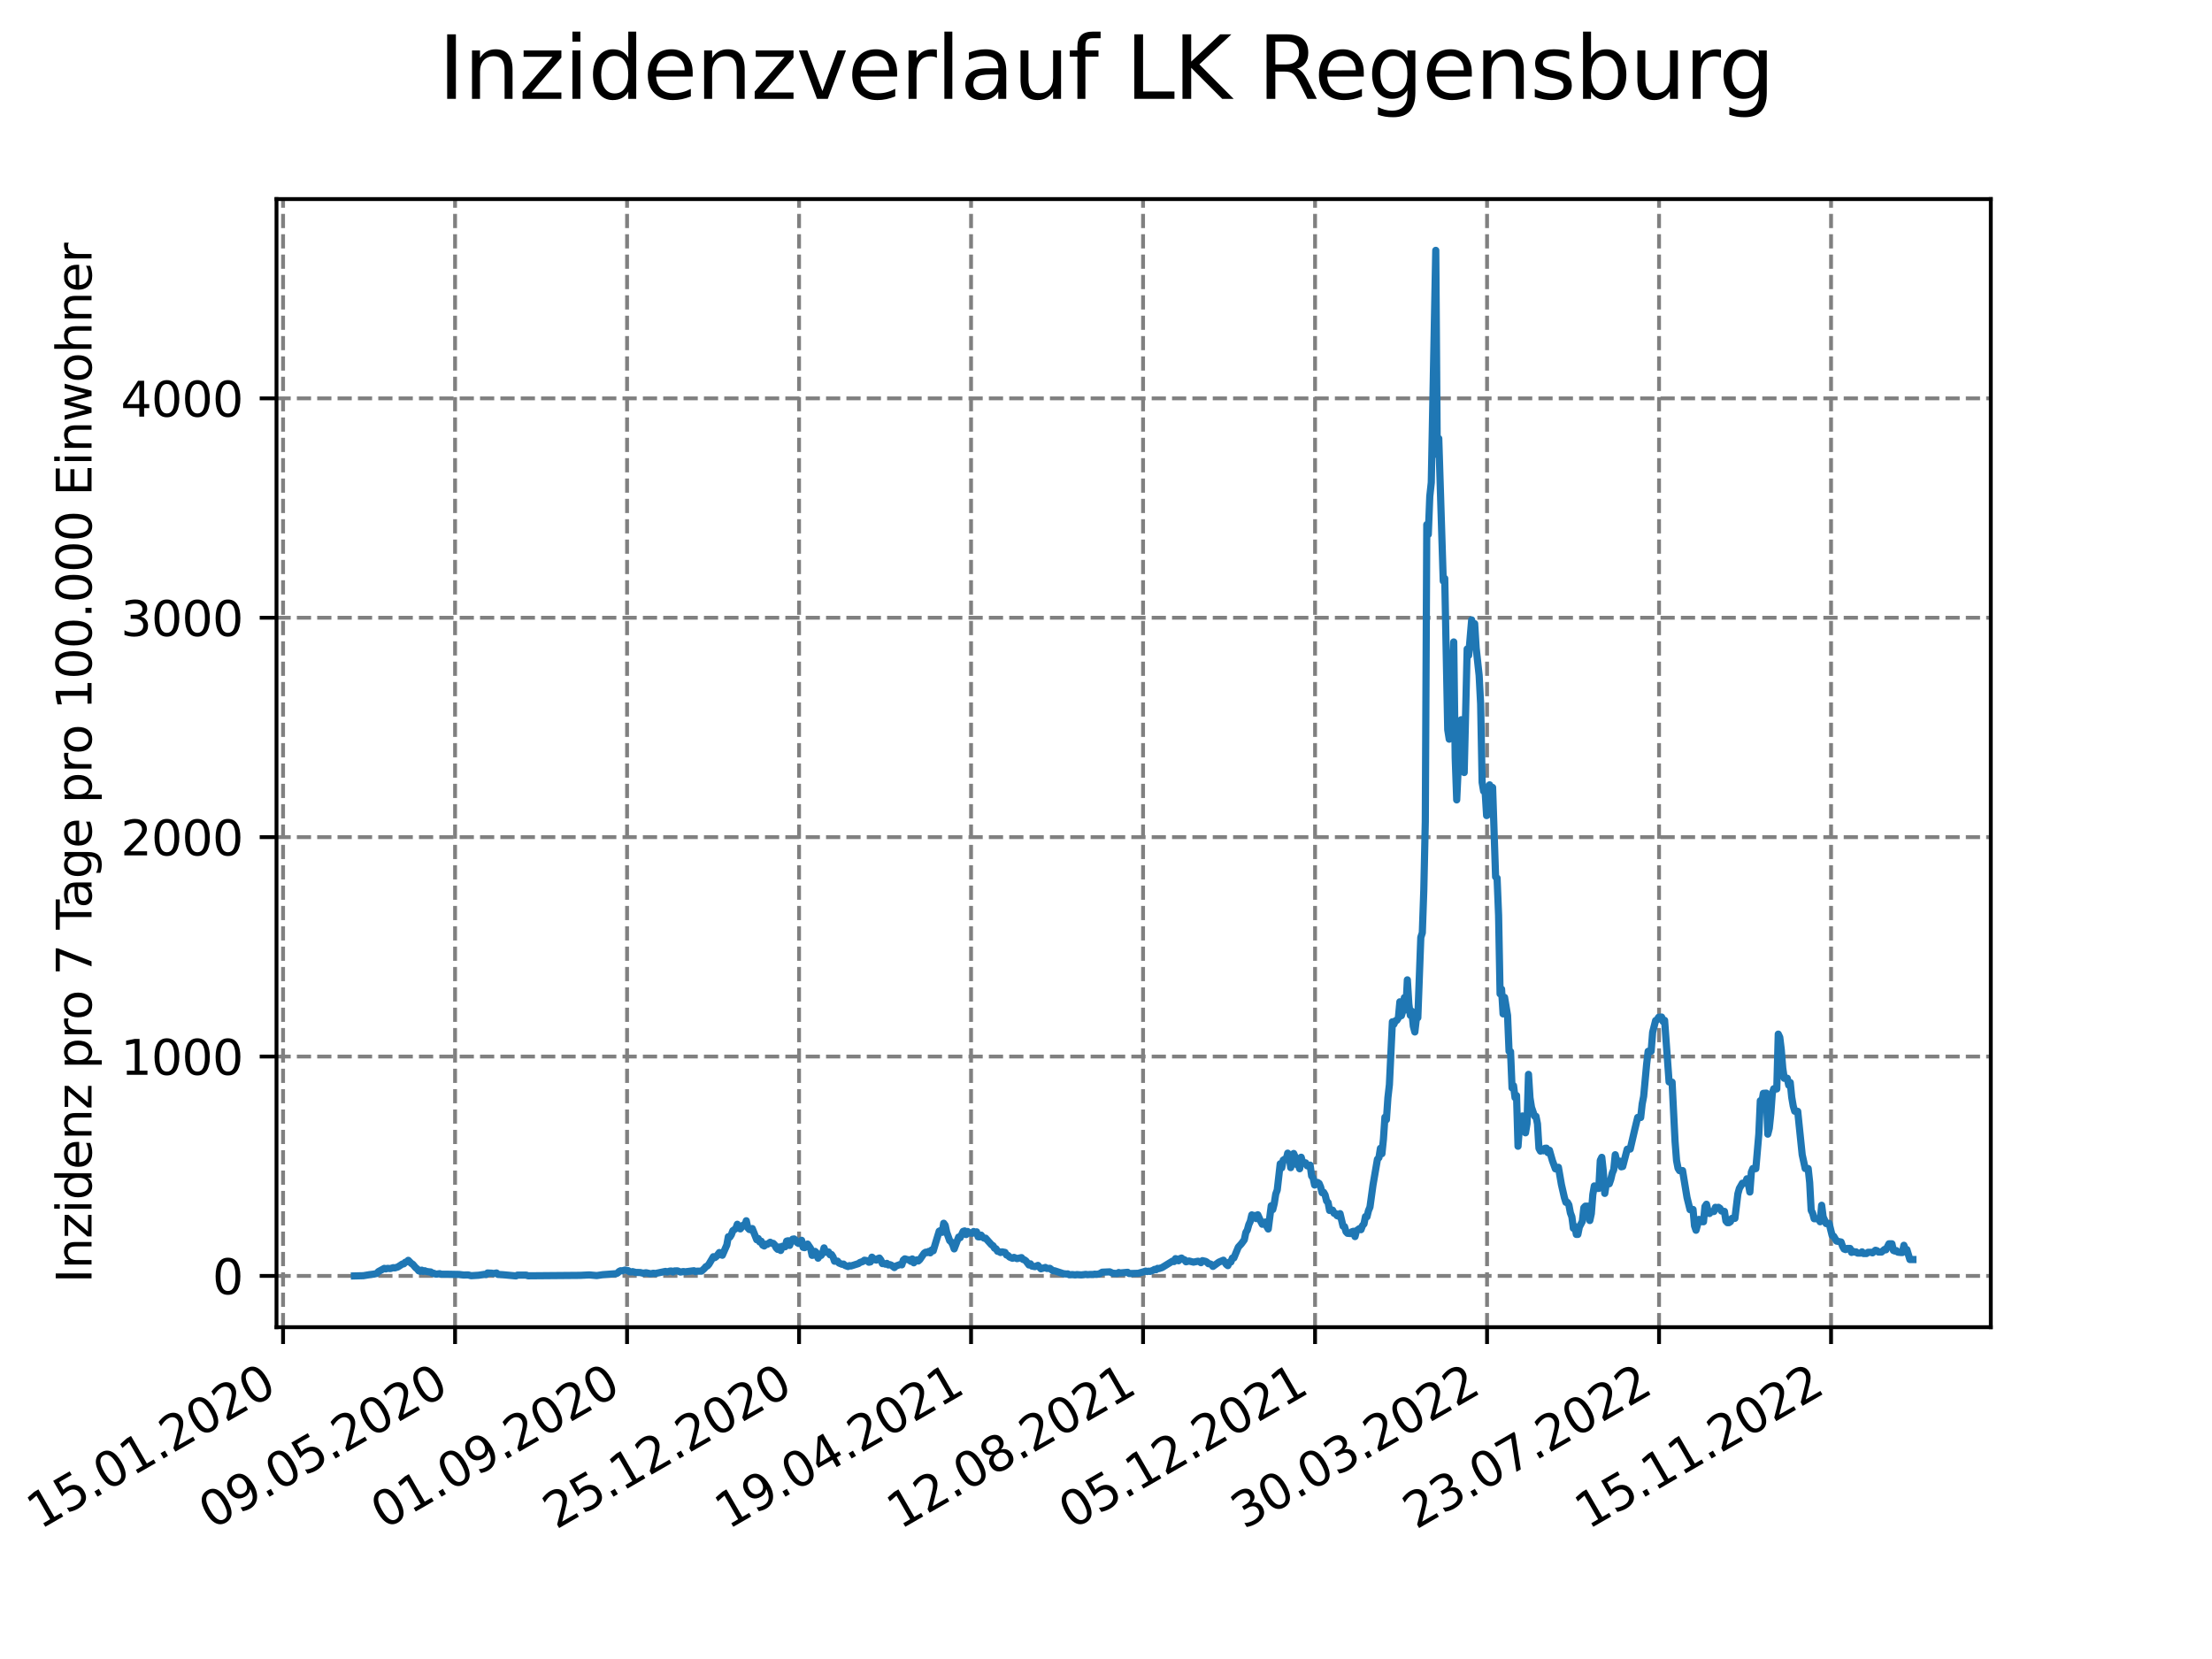 <?xml version="1.0" encoding="utf-8" standalone="no"?>
<!DOCTYPE svg PUBLIC "-//W3C//DTD SVG 1.1//EN"
  "http://www.w3.org/Graphics/SVG/1.1/DTD/svg11.dtd">
<svg xmlns:xlink="http://www.w3.org/1999/xlink" width="460.8pt" height="345.6pt" viewBox="0 0 460.8 345.6" xmlns="http://www.w3.org/2000/svg" version="1.1">
 <defs>
  <style type="text/css">*{stroke-linejoin: round; stroke-linecap: butt}</style>
 </defs>
 <g id="figure_1">
  <g id="patch_1">
   <path d="M 0 345.6 
L 460.8 345.6 
L 460.8 0 
L 0 0 
z
" style="fill: #ffffff"/>
  </g>
  <g id="axes_1">
   <g id="patch_2">
    <path d="M 57.6 276.48 
L 414.72 276.48 
L 414.72 41.472 
L 57.6 41.472 
z
" style="fill: #ffffff"/>
   </g>
   <g id="matplotlib.axis_1">
    <g id="xtick_1">
     <g id="line2d_1">
      <path d="M 58.968 276.48 
L 58.968 41.472 
" clip-path="url(#pd61de873da)" style="fill: none; stroke-dasharray: 2.96,1.28; stroke-dashoffset: 0; stroke: #808080; stroke-width: 0.8"/>
     </g>
     <g id="line2d_2">
      <defs>
       <path id="mb413f8a2ea" d="M 0 0 
L 0 3.5 
" style="stroke: #000000; stroke-width: 0.8"/>
      </defs>
      <g>
       <use xlink:href="#mb413f8a2ea" x="58.968" y="276.48" style="stroke: #000000; stroke-width: 0.8"/>
      </g>
     </g>
     <g id="text_1">
      <!-- 15.01.2020 -->
      <g transform="translate(8.343 318.689) rotate(-30) scale(0.1 -0.1)">
       <defs>
        <path id="DejaVuSans-31" d="M 794 531 
L 1825 531 
L 1825 4091 
L 703 3866 
L 703 4441 
L 1819 4666 
L 2450 4666 
L 2450 531 
L 3481 531 
L 3481 0 
L 794 0 
L 794 531 
z
" transform="scale(0.016)"/>
        <path id="DejaVuSans-35" d="M 691 4666 
L 3169 4666 
L 3169 4134 
L 1269 4134 
L 1269 2991 
Q 1406 3038 1543 3061 
Q 1681 3084 1819 3084 
Q 2600 3084 3056 2656 
Q 3513 2228 3513 1497 
Q 3513 744 3044 326 
Q 2575 -91 1722 -91 
Q 1428 -91 1123 -41 
Q 819 9 494 109 
L 494 744 
Q 775 591 1075 516 
Q 1375 441 1709 441 
Q 2250 441 2565 725 
Q 2881 1009 2881 1497 
Q 2881 1984 2565 2268 
Q 2250 2553 1709 2553 
Q 1456 2553 1204 2497 
Q 953 2441 691 2322 
L 691 4666 
z
" transform="scale(0.016)"/>
        <path id="DejaVuSans-2e" d="M 684 794 
L 1344 794 
L 1344 0 
L 684 0 
L 684 794 
z
" transform="scale(0.016)"/>
        <path id="DejaVuSans-30" d="M 2034 4250 
Q 1547 4250 1301 3770 
Q 1056 3291 1056 2328 
Q 1056 1369 1301 889 
Q 1547 409 2034 409 
Q 2525 409 2770 889 
Q 3016 1369 3016 2328 
Q 3016 3291 2770 3770 
Q 2525 4250 2034 4250 
z
M 2034 4750 
Q 2819 4750 3233 4129 
Q 3647 3509 3647 2328 
Q 3647 1150 3233 529 
Q 2819 -91 2034 -91 
Q 1250 -91 836 529 
Q 422 1150 422 2328 
Q 422 3509 836 4129 
Q 1250 4750 2034 4750 
z
" transform="scale(0.016)"/>
        <path id="DejaVuSans-32" d="M 1228 531 
L 3431 531 
L 3431 0 
L 469 0 
L 469 531 
Q 828 903 1448 1529 
Q 2069 2156 2228 2338 
Q 2531 2678 2651 2914 
Q 2772 3150 2772 3378 
Q 2772 3750 2511 3984 
Q 2250 4219 1831 4219 
Q 1534 4219 1204 4116 
Q 875 4013 500 3803 
L 500 4441 
Q 881 4594 1212 4672 
Q 1544 4750 1819 4750 
Q 2544 4750 2975 4387 
Q 3406 4025 3406 3419 
Q 3406 3131 3298 2873 
Q 3191 2616 2906 2266 
Q 2828 2175 2409 1742 
Q 1991 1309 1228 531 
z
" transform="scale(0.016)"/>
       </defs>
       <use xlink:href="#DejaVuSans-31"/>
       <use xlink:href="#DejaVuSans-35" x="63.623"/>
       <use xlink:href="#DejaVuSans-2e" x="127.246"/>
       <use xlink:href="#DejaVuSans-30" x="159.033"/>
       <use xlink:href="#DejaVuSans-31" x="222.656"/>
       <use xlink:href="#DejaVuSans-2e" x="286.279"/>
       <use xlink:href="#DejaVuSans-32" x="318.066"/>
       <use xlink:href="#DejaVuSans-30" x="381.689"/>
       <use xlink:href="#DejaVuSans-32" x="445.312"/>
       <use xlink:href="#DejaVuSans-30" x="508.936"/>
      </g>
     </g>
    </g>
    <g id="xtick_2">
     <g id="line2d_3">
      <path d="M 94.799 276.48 
L 94.799 41.472 
" clip-path="url(#pd61de873da)" style="fill: none; stroke-dasharray: 2.96,1.28; stroke-dashoffset: 0; stroke: #808080; stroke-width: 0.8"/>
     </g>
     <g id="line2d_4">
      <g>
       <use xlink:href="#mb413f8a2ea" x="94.799" y="276.48" style="stroke: #000000; stroke-width: 0.8"/>
      </g>
     </g>
     <g id="text_2">
      <!-- 09.05.2020 -->
      <g transform="translate(44.173 318.689) rotate(-30) scale(0.1 -0.1)">
       <defs>
        <path id="DejaVuSans-39" d="M 703 97 
L 703 672 
Q 941 559 1184 500 
Q 1428 441 1663 441 
Q 2288 441 2617 861 
Q 2947 1281 2994 2138 
Q 2813 1869 2534 1725 
Q 2256 1581 1919 1581 
Q 1219 1581 811 2004 
Q 403 2428 403 3163 
Q 403 3881 828 4315 
Q 1253 4750 1959 4750 
Q 2769 4750 3195 4129 
Q 3622 3509 3622 2328 
Q 3622 1225 3098 567 
Q 2575 -91 1691 -91 
Q 1453 -91 1209 -44 
Q 966 3 703 97 
z
M 1959 2075 
Q 2384 2075 2632 2365 
Q 2881 2656 2881 3163 
Q 2881 3666 2632 3958 
Q 2384 4250 1959 4250 
Q 1534 4250 1286 3958 
Q 1038 3666 1038 3163 
Q 1038 2656 1286 2365 
Q 1534 2075 1959 2075 
z
" transform="scale(0.016)"/>
       </defs>
       <use xlink:href="#DejaVuSans-30"/>
       <use xlink:href="#DejaVuSans-39" x="63.623"/>
       <use xlink:href="#DejaVuSans-2e" x="127.246"/>
       <use xlink:href="#DejaVuSans-30" x="159.033"/>
       <use xlink:href="#DejaVuSans-35" x="222.656"/>
       <use xlink:href="#DejaVuSans-2e" x="286.279"/>
       <use xlink:href="#DejaVuSans-32" x="318.066"/>
       <use xlink:href="#DejaVuSans-30" x="381.689"/>
       <use xlink:href="#DejaVuSans-32" x="445.312"/>
       <use xlink:href="#DejaVuSans-30" x="508.936"/>
      </g>
     </g>
    </g>
    <g id="xtick_3">
     <g id="line2d_5">
      <path d="M 130.629 276.48 
L 130.629 41.472 
" clip-path="url(#pd61de873da)" style="fill: none; stroke-dasharray: 2.96,1.28; stroke-dashoffset: 0; stroke: #808080; stroke-width: 0.8"/>
     </g>
     <g id="line2d_6">
      <g>
       <use xlink:href="#mb413f8a2ea" x="130.629" y="276.48" style="stroke: #000000; stroke-width: 0.8"/>
      </g>
     </g>
     <g id="text_3">
      <!-- 01.09.2020 -->
      <g transform="translate(80.004 318.689) rotate(-30) scale(0.1 -0.1)">
       <use xlink:href="#DejaVuSans-30"/>
       <use xlink:href="#DejaVuSans-31" x="63.623"/>
       <use xlink:href="#DejaVuSans-2e" x="127.246"/>
       <use xlink:href="#DejaVuSans-30" x="159.033"/>
       <use xlink:href="#DejaVuSans-39" x="222.656"/>
       <use xlink:href="#DejaVuSans-2e" x="286.279"/>
       <use xlink:href="#DejaVuSans-32" x="318.066"/>
       <use xlink:href="#DejaVuSans-30" x="381.689"/>
       <use xlink:href="#DejaVuSans-32" x="445.312"/>
       <use xlink:href="#DejaVuSans-30" x="508.936"/>
      </g>
     </g>
    </g>
    <g id="xtick_4">
     <g id="line2d_7">
      <path d="M 166.459 276.48 
L 166.459 41.472 
" clip-path="url(#pd61de873da)" style="fill: none; stroke-dasharray: 2.96,1.28; stroke-dashoffset: 0; stroke: #808080; stroke-width: 0.8"/>
     </g>
     <g id="line2d_8">
      <g>
       <use xlink:href="#mb413f8a2ea" x="166.459" y="276.48" style="stroke: #000000; stroke-width: 0.8"/>
      </g>
     </g>
     <g id="text_4">
      <!-- 25.12.2020 -->
      <g transform="translate(115.834 318.689) rotate(-30) scale(0.1 -0.1)">
       <use xlink:href="#DejaVuSans-32"/>
       <use xlink:href="#DejaVuSans-35" x="63.623"/>
       <use xlink:href="#DejaVuSans-2e" x="127.246"/>
       <use xlink:href="#DejaVuSans-31" x="159.033"/>
       <use xlink:href="#DejaVuSans-32" x="222.656"/>
       <use xlink:href="#DejaVuSans-2e" x="286.279"/>
       <use xlink:href="#DejaVuSans-32" x="318.066"/>
       <use xlink:href="#DejaVuSans-30" x="381.689"/>
       <use xlink:href="#DejaVuSans-32" x="445.312"/>
       <use xlink:href="#DejaVuSans-30" x="508.936"/>
      </g>
     </g>
    </g>
    <g id="xtick_5">
     <g id="line2d_9">
      <path d="M 202.29 276.48 
L 202.29 41.472 
" clip-path="url(#pd61de873da)" style="fill: none; stroke-dasharray: 2.96,1.28; stroke-dashoffset: 0; stroke: #808080; stroke-width: 0.8"/>
     </g>
     <g id="line2d_10">
      <g>
       <use xlink:href="#mb413f8a2ea" x="202.29" y="276.48" style="stroke: #000000; stroke-width: 0.8"/>
      </g>
     </g>
     <g id="text_5">
      <!-- 19.04.2021 -->
      <g transform="translate(151.665 318.689) rotate(-30) scale(0.1 -0.1)">
       <defs>
        <path id="DejaVuSans-34" d="M 2419 4116 
L 825 1625 
L 2419 1625 
L 2419 4116 
z
M 2253 4666 
L 3047 4666 
L 3047 1625 
L 3713 1625 
L 3713 1100 
L 3047 1100 
L 3047 0 
L 2419 0 
L 2419 1100 
L 313 1100 
L 313 1709 
L 2253 4666 
z
" transform="scale(0.016)"/>
       </defs>
       <use xlink:href="#DejaVuSans-31"/>
       <use xlink:href="#DejaVuSans-39" x="63.623"/>
       <use xlink:href="#DejaVuSans-2e" x="127.246"/>
       <use xlink:href="#DejaVuSans-30" x="159.033"/>
       <use xlink:href="#DejaVuSans-34" x="222.656"/>
       <use xlink:href="#DejaVuSans-2e" x="286.279"/>
       <use xlink:href="#DejaVuSans-32" x="318.066"/>
       <use xlink:href="#DejaVuSans-30" x="381.689"/>
       <use xlink:href="#DejaVuSans-32" x="445.312"/>
       <use xlink:href="#DejaVuSans-31" x="508.936"/>
      </g>
     </g>
    </g>
    <g id="xtick_6">
     <g id="line2d_11">
      <path d="M 238.12 276.48 
L 238.12 41.472 
" clip-path="url(#pd61de873da)" style="fill: none; stroke-dasharray: 2.96,1.28; stroke-dashoffset: 0; stroke: #808080; stroke-width: 0.8"/>
     </g>
     <g id="line2d_12">
      <g>
       <use xlink:href="#mb413f8a2ea" x="238.12" y="276.48" style="stroke: #000000; stroke-width: 0.8"/>
      </g>
     </g>
     <g id="text_6">
      <!-- 12.08.2021 -->
      <g transform="translate(187.495 318.689) rotate(-30) scale(0.1 -0.1)">
       <defs>
        <path id="DejaVuSans-38" d="M 2034 2216 
Q 1584 2216 1326 1975 
Q 1069 1734 1069 1313 
Q 1069 891 1326 650 
Q 1584 409 2034 409 
Q 2484 409 2743 651 
Q 3003 894 3003 1313 
Q 3003 1734 2745 1975 
Q 2488 2216 2034 2216 
z
M 1403 2484 
Q 997 2584 770 2862 
Q 544 3141 544 3541 
Q 544 4100 942 4425 
Q 1341 4750 2034 4750 
Q 2731 4750 3128 4425 
Q 3525 4100 3525 3541 
Q 3525 3141 3298 2862 
Q 3072 2584 2669 2484 
Q 3125 2378 3379 2068 
Q 3634 1759 3634 1313 
Q 3634 634 3220 271 
Q 2806 -91 2034 -91 
Q 1263 -91 848 271 
Q 434 634 434 1313 
Q 434 1759 690 2068 
Q 947 2378 1403 2484 
z
M 1172 3481 
Q 1172 3119 1398 2916 
Q 1625 2713 2034 2713 
Q 2441 2713 2670 2916 
Q 2900 3119 2900 3481 
Q 2900 3844 2670 4047 
Q 2441 4250 2034 4250 
Q 1625 4250 1398 4047 
Q 1172 3844 1172 3481 
z
" transform="scale(0.016)"/>
       </defs>
       <use xlink:href="#DejaVuSans-31"/>
       <use xlink:href="#DejaVuSans-32" x="63.623"/>
       <use xlink:href="#DejaVuSans-2e" x="127.246"/>
       <use xlink:href="#DejaVuSans-30" x="159.033"/>
       <use xlink:href="#DejaVuSans-38" x="222.656"/>
       <use xlink:href="#DejaVuSans-2e" x="286.279"/>
       <use xlink:href="#DejaVuSans-32" x="318.066"/>
       <use xlink:href="#DejaVuSans-30" x="381.689"/>
       <use xlink:href="#DejaVuSans-32" x="445.312"/>
       <use xlink:href="#DejaVuSans-31" x="508.936"/>
      </g>
     </g>
    </g>
    <g id="xtick_7">
     <g id="line2d_13">
      <path d="M 273.951 276.48 
L 273.951 41.472 
" clip-path="url(#pd61de873da)" style="fill: none; stroke-dasharray: 2.96,1.28; stroke-dashoffset: 0; stroke: #808080; stroke-width: 0.8"/>
     </g>
     <g id="line2d_14">
      <g>
       <use xlink:href="#mb413f8a2ea" x="273.951" y="276.48" style="stroke: #000000; stroke-width: 0.8"/>
      </g>
     </g>
     <g id="text_7">
      <!-- 05.12.2021 -->
      <g transform="translate(223.325 318.689) rotate(-30) scale(0.1 -0.1)">
       <use xlink:href="#DejaVuSans-30"/>
       <use xlink:href="#DejaVuSans-35" x="63.623"/>
       <use xlink:href="#DejaVuSans-2e" x="127.246"/>
       <use xlink:href="#DejaVuSans-31" x="159.033"/>
       <use xlink:href="#DejaVuSans-32" x="222.656"/>
       <use xlink:href="#DejaVuSans-2e" x="286.279"/>
       <use xlink:href="#DejaVuSans-32" x="318.066"/>
       <use xlink:href="#DejaVuSans-30" x="381.689"/>
       <use xlink:href="#DejaVuSans-32" x="445.312"/>
       <use xlink:href="#DejaVuSans-31" x="508.936"/>
      </g>
     </g>
    </g>
    <g id="xtick_8">
     <g id="line2d_15">
      <path d="M 309.781 276.48 
L 309.781 41.472 
" clip-path="url(#pd61de873da)" style="fill: none; stroke-dasharray: 2.96,1.28; stroke-dashoffset: 0; stroke: #808080; stroke-width: 0.8"/>
     </g>
     <g id="line2d_16">
      <g>
       <use xlink:href="#mb413f8a2ea" x="309.781" y="276.48" style="stroke: #000000; stroke-width: 0.8"/>
      </g>
     </g>
     <g id="text_8">
      <!-- 30.03.2022 -->
      <g transform="translate(259.156 318.689) rotate(-30) scale(0.1 -0.1)">
       <defs>
        <path id="DejaVuSans-33" d="M 2597 2516 
Q 3050 2419 3304 2112 
Q 3559 1806 3559 1356 
Q 3559 666 3084 287 
Q 2609 -91 1734 -91 
Q 1441 -91 1130 -33 
Q 819 25 488 141 
L 488 750 
Q 750 597 1062 519 
Q 1375 441 1716 441 
Q 2309 441 2620 675 
Q 2931 909 2931 1356 
Q 2931 1769 2642 2001 
Q 2353 2234 1838 2234 
L 1294 2234 
L 1294 2753 
L 1863 2753 
Q 2328 2753 2575 2939 
Q 2822 3125 2822 3475 
Q 2822 3834 2567 4026 
Q 2313 4219 1838 4219 
Q 1578 4219 1281 4162 
Q 984 4106 628 3988 
L 628 4550 
Q 988 4650 1302 4700 
Q 1616 4750 1894 4750 
Q 2613 4750 3031 4423 
Q 3450 4097 3450 3541 
Q 3450 3153 3228 2886 
Q 3006 2619 2597 2516 
z
" transform="scale(0.016)"/>
       </defs>
       <use xlink:href="#DejaVuSans-33"/>
       <use xlink:href="#DejaVuSans-30" x="63.623"/>
       <use xlink:href="#DejaVuSans-2e" x="127.246"/>
       <use xlink:href="#DejaVuSans-30" x="159.033"/>
       <use xlink:href="#DejaVuSans-33" x="222.656"/>
       <use xlink:href="#DejaVuSans-2e" x="286.279"/>
       <use xlink:href="#DejaVuSans-32" x="318.066"/>
       <use xlink:href="#DejaVuSans-30" x="381.689"/>
       <use xlink:href="#DejaVuSans-32" x="445.312"/>
       <use xlink:href="#DejaVuSans-32" x="508.936"/>
      </g>
     </g>
    </g>
    <g id="xtick_9">
     <g id="line2d_17">
      <path d="M 345.611 276.48 
L 345.611 41.472 
" clip-path="url(#pd61de873da)" style="fill: none; stroke-dasharray: 2.96,1.28; stroke-dashoffset: 0; stroke: #808080; stroke-width: 0.8"/>
     </g>
     <g id="line2d_18">
      <g>
       <use xlink:href="#mb413f8a2ea" x="345.611" y="276.48" style="stroke: #000000; stroke-width: 0.8"/>
      </g>
     </g>
     <g id="text_9">
      <!-- 23.07.2022 -->
      <g transform="translate(294.986 318.689) rotate(-30) scale(0.1 -0.1)">
       <defs>
        <path id="DejaVuSans-37" d="M 525 4666 
L 3525 4666 
L 3525 4397 
L 1831 0 
L 1172 0 
L 2766 4134 
L 525 4134 
L 525 4666 
z
" transform="scale(0.016)"/>
       </defs>
       <use xlink:href="#DejaVuSans-32"/>
       <use xlink:href="#DejaVuSans-33" x="63.623"/>
       <use xlink:href="#DejaVuSans-2e" x="127.246"/>
       <use xlink:href="#DejaVuSans-30" x="159.033"/>
       <use xlink:href="#DejaVuSans-37" x="222.656"/>
       <use xlink:href="#DejaVuSans-2e" x="286.279"/>
       <use xlink:href="#DejaVuSans-32" x="318.066"/>
       <use xlink:href="#DejaVuSans-30" x="381.689"/>
       <use xlink:href="#DejaVuSans-32" x="445.312"/>
       <use xlink:href="#DejaVuSans-32" x="508.936"/>
      </g>
     </g>
    </g>
    <g id="xtick_10">
     <g id="line2d_19">
      <path d="M 381.442 276.48 
L 381.442 41.472 
" clip-path="url(#pd61de873da)" style="fill: none; stroke-dasharray: 2.96,1.28; stroke-dashoffset: 0; stroke: #808080; stroke-width: 0.8"/>
     </g>
     <g id="line2d_20">
      <g>
       <use xlink:href="#mb413f8a2ea" x="381.442" y="276.48" style="stroke: #000000; stroke-width: 0.8"/>
      </g>
     </g>
     <g id="text_10">
      <!-- 15.11.2022 -->
      <g transform="translate(330.817 318.689) rotate(-30) scale(0.1 -0.1)">
       <use xlink:href="#DejaVuSans-31"/>
       <use xlink:href="#DejaVuSans-35" x="63.623"/>
       <use xlink:href="#DejaVuSans-2e" x="127.246"/>
       <use xlink:href="#DejaVuSans-31" x="159.033"/>
       <use xlink:href="#DejaVuSans-31" x="222.656"/>
       <use xlink:href="#DejaVuSans-2e" x="286.279"/>
       <use xlink:href="#DejaVuSans-32" x="318.066"/>
       <use xlink:href="#DejaVuSans-30" x="381.689"/>
       <use xlink:href="#DejaVuSans-32" x="445.312"/>
       <use xlink:href="#DejaVuSans-32" x="508.936"/>
      </g>
     </g>
    </g>
   </g>
   <g id="matplotlib.axis_2">
    <g id="ytick_1">
     <g id="line2d_21">
      <path d="M 57.6 265.798 
L 414.72 265.798 
" clip-path="url(#pd61de873da)" style="fill: none; stroke-dasharray: 2.96,1.28; stroke-dashoffset: 0; stroke: #808080; stroke-width: 0.8"/>
     </g>
     <g id="line2d_22">
      <defs>
       <path id="me9194fb7fe" d="M 0 0 
L -3.5 0 
" style="stroke: #000000; stroke-width: 0.8"/>
      </defs>
      <g>
       <use xlink:href="#me9194fb7fe" x="57.6" y="265.798" style="stroke: #000000; stroke-width: 0.8"/>
      </g>
     </g>
     <g id="text_11">
      <!-- 0 -->
      <g transform="translate(44.237 269.597) scale(0.1 -0.1)">
       <use xlink:href="#DejaVuSans-30"/>
      </g>
     </g>
    </g>
    <g id="ytick_2">
     <g id="line2d_23">
      <path d="M 57.6 220.095 
L 414.72 220.095 
" clip-path="url(#pd61de873da)" style="fill: none; stroke-dasharray: 2.96,1.28; stroke-dashoffset: 0; stroke: #808080; stroke-width: 0.8"/>
     </g>
     <g id="line2d_24">
      <g>
       <use xlink:href="#me9194fb7fe" x="57.6" y="220.095" style="stroke: #000000; stroke-width: 0.8"/>
      </g>
     </g>
     <g id="text_12">
      <!-- 1000 -->
      <g transform="translate(25.15 223.894) scale(0.1 -0.1)">
       <use xlink:href="#DejaVuSans-31"/>
       <use xlink:href="#DejaVuSans-30" x="63.623"/>
       <use xlink:href="#DejaVuSans-30" x="127.246"/>
       <use xlink:href="#DejaVuSans-30" x="190.869"/>
      </g>
     </g>
    </g>
    <g id="ytick_3">
     <g id="line2d_25">
      <path d="M 57.6 174.392 
L 414.72 174.392 
" clip-path="url(#pd61de873da)" style="fill: none; stroke-dasharray: 2.96,1.28; stroke-dashoffset: 0; stroke: #808080; stroke-width: 0.8"/>
     </g>
     <g id="line2d_26">
      <g>
       <use xlink:href="#me9194fb7fe" x="57.6" y="174.392" style="stroke: #000000; stroke-width: 0.8"/>
      </g>
     </g>
     <g id="text_13">
      <!-- 2000 -->
      <g transform="translate(25.15 178.191) scale(0.1 -0.1)">
       <use xlink:href="#DejaVuSans-32"/>
       <use xlink:href="#DejaVuSans-30" x="63.623"/>
       <use xlink:href="#DejaVuSans-30" x="127.246"/>
       <use xlink:href="#DejaVuSans-30" x="190.869"/>
      </g>
     </g>
    </g>
    <g id="ytick_4">
     <g id="line2d_27">
      <path d="M 57.6 128.689 
L 414.72 128.689 
" clip-path="url(#pd61de873da)" style="fill: none; stroke-dasharray: 2.96,1.28; stroke-dashoffset: 0; stroke: #808080; stroke-width: 0.8"/>
     </g>
     <g id="line2d_28">
      <g>
       <use xlink:href="#me9194fb7fe" x="57.6" y="128.689" style="stroke: #000000; stroke-width: 0.8"/>
      </g>
     </g>
     <g id="text_14">
      <!-- 3000 -->
      <g transform="translate(25.15 132.488) scale(0.1 -0.1)">
       <use xlink:href="#DejaVuSans-33"/>
       <use xlink:href="#DejaVuSans-30" x="63.623"/>
       <use xlink:href="#DejaVuSans-30" x="127.246"/>
       <use xlink:href="#DejaVuSans-30" x="190.869"/>
      </g>
     </g>
    </g>
    <g id="ytick_5">
     <g id="line2d_29">
      <path d="M 57.6 82.986 
L 414.72 82.986 
" clip-path="url(#pd61de873da)" style="fill: none; stroke-dasharray: 2.96,1.28; stroke-dashoffset: 0; stroke: #808080; stroke-width: 0.8"/>
     </g>
     <g id="line2d_30">
      <g>
       <use xlink:href="#me9194fb7fe" x="57.6" y="82.986" style="stroke: #000000; stroke-width: 0.8"/>
      </g>
     </g>
     <g id="text_15">
      <!-- 4000 -->
      <g transform="translate(25.15 86.785) scale(0.1 -0.1)">
       <use xlink:href="#DejaVuSans-34"/>
       <use xlink:href="#DejaVuSans-30" x="63.623"/>
       <use xlink:href="#DejaVuSans-30" x="127.246"/>
       <use xlink:href="#DejaVuSans-30" x="190.869"/>
      </g>
     </g>
    </g>
    <g id="text_16">
     <!-- Inzidenz pro 7 Tage pro 100.000 Einwohner -->
     <g transform="translate(19.07 267.301) rotate(-90) scale(0.1 -0.1)">
      <defs>
       <path id="DejaVuSans-49" d="M 628 4666 
L 1259 4666 
L 1259 0 
L 628 0 
L 628 4666 
z
" transform="scale(0.016)"/>
       <path id="DejaVuSans-6e" d="M 3513 2113 
L 3513 0 
L 2938 0 
L 2938 2094 
Q 2938 2591 2744 2837 
Q 2550 3084 2163 3084 
Q 1697 3084 1428 2787 
Q 1159 2491 1159 1978 
L 1159 0 
L 581 0 
L 581 3500 
L 1159 3500 
L 1159 2956 
Q 1366 3272 1645 3428 
Q 1925 3584 2291 3584 
Q 2894 3584 3203 3211 
Q 3513 2838 3513 2113 
z
" transform="scale(0.016)"/>
       <path id="DejaVuSans-7a" d="M 353 3500 
L 3084 3500 
L 3084 2975 
L 922 459 
L 3084 459 
L 3084 0 
L 275 0 
L 275 525 
L 2438 3041 
L 353 3041 
L 353 3500 
z
" transform="scale(0.016)"/>
       <path id="DejaVuSans-69" d="M 603 3500 
L 1178 3500 
L 1178 0 
L 603 0 
L 603 3500 
z
M 603 4863 
L 1178 4863 
L 1178 4134 
L 603 4134 
L 603 4863 
z
" transform="scale(0.016)"/>
       <path id="DejaVuSans-64" d="M 2906 2969 
L 2906 4863 
L 3481 4863 
L 3481 0 
L 2906 0 
L 2906 525 
Q 2725 213 2448 61 
Q 2172 -91 1784 -91 
Q 1150 -91 751 415 
Q 353 922 353 1747 
Q 353 2572 751 3078 
Q 1150 3584 1784 3584 
Q 2172 3584 2448 3432 
Q 2725 3281 2906 2969 
z
M 947 1747 
Q 947 1113 1208 752 
Q 1469 391 1925 391 
Q 2381 391 2643 752 
Q 2906 1113 2906 1747 
Q 2906 2381 2643 2742 
Q 2381 3103 1925 3103 
Q 1469 3103 1208 2742 
Q 947 2381 947 1747 
z
" transform="scale(0.016)"/>
       <path id="DejaVuSans-65" d="M 3597 1894 
L 3597 1613 
L 953 1613 
Q 991 1019 1311 708 
Q 1631 397 2203 397 
Q 2534 397 2845 478 
Q 3156 559 3463 722 
L 3463 178 
Q 3153 47 2828 -22 
Q 2503 -91 2169 -91 
Q 1331 -91 842 396 
Q 353 884 353 1716 
Q 353 2575 817 3079 
Q 1281 3584 2069 3584 
Q 2775 3584 3186 3129 
Q 3597 2675 3597 1894 
z
M 3022 2063 
Q 3016 2534 2758 2815 
Q 2500 3097 2075 3097 
Q 1594 3097 1305 2825 
Q 1016 2553 972 2059 
L 3022 2063 
z
" transform="scale(0.016)"/>
       <path id="DejaVuSans-20" transform="scale(0.016)"/>
       <path id="DejaVuSans-70" d="M 1159 525 
L 1159 -1331 
L 581 -1331 
L 581 3500 
L 1159 3500 
L 1159 2969 
Q 1341 3281 1617 3432 
Q 1894 3584 2278 3584 
Q 2916 3584 3314 3078 
Q 3713 2572 3713 1747 
Q 3713 922 3314 415 
Q 2916 -91 2278 -91 
Q 1894 -91 1617 61 
Q 1341 213 1159 525 
z
M 3116 1747 
Q 3116 2381 2855 2742 
Q 2594 3103 2138 3103 
Q 1681 3103 1420 2742 
Q 1159 2381 1159 1747 
Q 1159 1113 1420 752 
Q 1681 391 2138 391 
Q 2594 391 2855 752 
Q 3116 1113 3116 1747 
z
" transform="scale(0.016)"/>
       <path id="DejaVuSans-72" d="M 2631 2963 
Q 2534 3019 2420 3045 
Q 2306 3072 2169 3072 
Q 1681 3072 1420 2755 
Q 1159 2438 1159 1844 
L 1159 0 
L 581 0 
L 581 3500 
L 1159 3500 
L 1159 2956 
Q 1341 3275 1631 3429 
Q 1922 3584 2338 3584 
Q 2397 3584 2469 3576 
Q 2541 3569 2628 3553 
L 2631 2963 
z
" transform="scale(0.016)"/>
       <path id="DejaVuSans-6f" d="M 1959 3097 
Q 1497 3097 1228 2736 
Q 959 2375 959 1747 
Q 959 1119 1226 758 
Q 1494 397 1959 397 
Q 2419 397 2687 759 
Q 2956 1122 2956 1747 
Q 2956 2369 2687 2733 
Q 2419 3097 1959 3097 
z
M 1959 3584 
Q 2709 3584 3137 3096 
Q 3566 2609 3566 1747 
Q 3566 888 3137 398 
Q 2709 -91 1959 -91 
Q 1206 -91 779 398 
Q 353 888 353 1747 
Q 353 2609 779 3096 
Q 1206 3584 1959 3584 
z
" transform="scale(0.016)"/>
       <path id="DejaVuSans-54" d="M -19 4666 
L 3928 4666 
L 3928 4134 
L 2272 4134 
L 2272 0 
L 1638 0 
L 1638 4134 
L -19 4134 
L -19 4666 
z
" transform="scale(0.016)"/>
       <path id="DejaVuSans-61" d="M 2194 1759 
Q 1497 1759 1228 1600 
Q 959 1441 959 1056 
Q 959 750 1161 570 
Q 1363 391 1709 391 
Q 2188 391 2477 730 
Q 2766 1069 2766 1631 
L 2766 1759 
L 2194 1759 
z
M 3341 1997 
L 3341 0 
L 2766 0 
L 2766 531 
Q 2569 213 2275 61 
Q 1981 -91 1556 -91 
Q 1019 -91 701 211 
Q 384 513 384 1019 
Q 384 1609 779 1909 
Q 1175 2209 1959 2209 
L 2766 2209 
L 2766 2266 
Q 2766 2663 2505 2880 
Q 2244 3097 1772 3097 
Q 1472 3097 1187 3025 
Q 903 2953 641 2809 
L 641 3341 
Q 956 3463 1253 3523 
Q 1550 3584 1831 3584 
Q 2591 3584 2966 3190 
Q 3341 2797 3341 1997 
z
" transform="scale(0.016)"/>
       <path id="DejaVuSans-67" d="M 2906 1791 
Q 2906 2416 2648 2759 
Q 2391 3103 1925 3103 
Q 1463 3103 1205 2759 
Q 947 2416 947 1791 
Q 947 1169 1205 825 
Q 1463 481 1925 481 
Q 2391 481 2648 825 
Q 2906 1169 2906 1791 
z
M 3481 434 
Q 3481 -459 3084 -895 
Q 2688 -1331 1869 -1331 
Q 1566 -1331 1297 -1286 
Q 1028 -1241 775 -1147 
L 775 -588 
Q 1028 -725 1275 -790 
Q 1522 -856 1778 -856 
Q 2344 -856 2625 -561 
Q 2906 -266 2906 331 
L 2906 616 
Q 2728 306 2450 153 
Q 2172 0 1784 0 
Q 1141 0 747 490 
Q 353 981 353 1791 
Q 353 2603 747 3093 
Q 1141 3584 1784 3584 
Q 2172 3584 2450 3431 
Q 2728 3278 2906 2969 
L 2906 3500 
L 3481 3500 
L 3481 434 
z
" transform="scale(0.016)"/>
       <path id="DejaVuSans-45" d="M 628 4666 
L 3578 4666 
L 3578 4134 
L 1259 4134 
L 1259 2753 
L 3481 2753 
L 3481 2222 
L 1259 2222 
L 1259 531 
L 3634 531 
L 3634 0 
L 628 0 
L 628 4666 
z
" transform="scale(0.016)"/>
       <path id="DejaVuSans-77" d="M 269 3500 
L 844 3500 
L 1563 769 
L 2278 3500 
L 2956 3500 
L 3675 769 
L 4391 3500 
L 4966 3500 
L 4050 0 
L 3372 0 
L 2619 2869 
L 1863 0 
L 1184 0 
L 269 3500 
z
" transform="scale(0.016)"/>
       <path id="DejaVuSans-68" d="M 3513 2113 
L 3513 0 
L 2938 0 
L 2938 2094 
Q 2938 2591 2744 2837 
Q 2550 3084 2163 3084 
Q 1697 3084 1428 2787 
Q 1159 2491 1159 1978 
L 1159 0 
L 581 0 
L 581 4863 
L 1159 4863 
L 1159 2956 
Q 1366 3272 1645 3428 
Q 1925 3584 2291 3584 
Q 2894 3584 3203 3211 
Q 3513 2838 3513 2113 
z
" transform="scale(0.016)"/>
      </defs>
      <use xlink:href="#DejaVuSans-49"/>
      <use xlink:href="#DejaVuSans-6e" x="29.492"/>
      <use xlink:href="#DejaVuSans-7a" x="92.871"/>
      <use xlink:href="#DejaVuSans-69" x="145.361"/>
      <use xlink:href="#DejaVuSans-64" x="173.145"/>
      <use xlink:href="#DejaVuSans-65" x="236.621"/>
      <use xlink:href="#DejaVuSans-6e" x="298.145"/>
      <use xlink:href="#DejaVuSans-7a" x="361.523"/>
      <use xlink:href="#DejaVuSans-20" x="414.014"/>
      <use xlink:href="#DejaVuSans-70" x="445.801"/>
      <use xlink:href="#DejaVuSans-72" x="509.277"/>
      <use xlink:href="#DejaVuSans-6f" x="548.141"/>
      <use xlink:href="#DejaVuSans-20" x="609.322"/>
      <use xlink:href="#DejaVuSans-37" x="641.109"/>
      <use xlink:href="#DejaVuSans-20" x="704.732"/>
      <use xlink:href="#DejaVuSans-54" x="736.52"/>
      <use xlink:href="#DejaVuSans-61" x="781.104"/>
      <use xlink:href="#DejaVuSans-67" x="842.383"/>
      <use xlink:href="#DejaVuSans-65" x="905.859"/>
      <use xlink:href="#DejaVuSans-20" x="967.383"/>
      <use xlink:href="#DejaVuSans-70" x="999.17"/>
      <use xlink:href="#DejaVuSans-72" x="1062.646"/>
      <use xlink:href="#DejaVuSans-6f" x="1101.51"/>
      <use xlink:href="#DejaVuSans-20" x="1162.691"/>
      <use xlink:href="#DejaVuSans-31" x="1194.479"/>
      <use xlink:href="#DejaVuSans-30" x="1258.102"/>
      <use xlink:href="#DejaVuSans-30" x="1321.725"/>
      <use xlink:href="#DejaVuSans-2e" x="1385.348"/>
      <use xlink:href="#DejaVuSans-30" x="1417.135"/>
      <use xlink:href="#DejaVuSans-30" x="1480.758"/>
      <use xlink:href="#DejaVuSans-30" x="1544.381"/>
      <use xlink:href="#DejaVuSans-20" x="1608.004"/>
      <use xlink:href="#DejaVuSans-45" x="1639.791"/>
      <use xlink:href="#DejaVuSans-69" x="1702.975"/>
      <use xlink:href="#DejaVuSans-6e" x="1730.758"/>
      <use xlink:href="#DejaVuSans-77" x="1794.137"/>
      <use xlink:href="#DejaVuSans-6f" x="1875.924"/>
      <use xlink:href="#DejaVuSans-68" x="1937.105"/>
      <use xlink:href="#DejaVuSans-6e" x="2000.484"/>
      <use xlink:href="#DejaVuSans-65" x="2063.863"/>
      <use xlink:href="#DejaVuSans-72" x="2125.387"/>
     </g>
    </g>
   </g>
   <g id="line2d_31">
    <path d="M 73.833 265.798 
L 75.702 265.751 
L 76.948 265.539 
L 77.883 265.421 
L 78.506 265.28 
L 78.818 264.903 
L 80.064 264.22 
L 80.376 264.338 
L 80.687 264.22 
L 81.31 264.267 
L 81.934 264.079 
L 82.245 264.126 
L 82.868 263.937 
L 83.491 263.537 
L 83.803 263.325 
L 84.114 263.278 
L 84.426 262.948 
L 84.738 262.854 
L 85.049 262.548 
L 85.672 263.184 
L 85.984 263.372 
L 86.607 264.102 
L 86.919 264.338 
L 87.23 264.738 
L 87.542 264.832 
L 87.853 264.597 
L 88.165 264.856 
L 88.476 264.715 
L 88.788 264.856 
L 89.411 264.95 
L 89.723 264.974 
L 90.034 265.209 
L 90.346 265.233 
L 90.657 265.397 
L 90.969 265.421 
L 91.592 265.327 
L 91.904 265.445 
L 93.15 265.445 
L 95.643 265.492 
L 96.577 265.609 
L 97.512 265.586 
L 98.135 265.751 
L 99.693 265.657 
L 100.939 265.468 
L 101.251 265.515 
L 101.562 265.186 
L 102.497 265.233 
L 102.809 265.303 
L 103.432 265.186 
L 103.743 265.492 
L 104.678 265.539 
L 107.482 265.798 
L 107.794 265.633 
L 109.663 265.633 
L 109.975 265.774 
L 120.88 265.68 
L 122.749 265.586 
L 124.307 265.727 
L 125.553 265.539 
L 126.799 265.445 
L 128.357 265.327 
L 128.669 265.186 
L 128.98 264.856 
L 129.292 264.715 
L 129.604 264.738 
L 130.227 264.573 
L 130.85 264.691 
L 131.161 264.926 
L 131.473 264.974 
L 131.784 264.903 
L 132.408 265.068 
L 133.342 265.091 
L 133.965 265.233 
L 134.589 265.138 
L 135.523 265.35 
L 136.146 265.233 
L 136.458 265.303 
L 138.639 264.856 
L 138.951 264.974 
L 139.574 264.785 
L 139.885 264.785 
L 140.197 264.974 
L 140.508 264.762 
L 141.132 264.738 
L 141.755 264.997 
L 142.378 264.879 
L 142.689 264.95 
L 144.559 264.715 
L 144.87 264.903 
L 145.182 264.809 
L 146.117 264.809 
L 146.74 264.244 
L 147.051 263.867 
L 147.363 263.725 
L 147.674 263.372 
L 148.609 261.794 
L 148.921 261.983 
L 149.232 261.747 
L 149.855 260.923 
L 150.167 261.394 
L 150.479 261.488 
L 151.413 259.345 
L 151.725 257.626 
L 152.036 257.72 
L 152.348 257.226 
L 152.66 256.378 
L 153.283 255.93 
L 153.594 255.036 
L 153.906 255.86 
L 154.217 256.001 
L 154.841 255.2 
L 155.152 255.342 
L 155.464 254.306 
L 155.775 255.766 
L 156.087 256.119 
L 156.398 256.19 
L 156.71 255.93 
L 157.645 258.262 
L 157.956 258.003 
L 158.268 258.733 
L 158.579 258.568 
L 158.891 259.392 
L 159.203 259.557 
L 159.514 259.18 
L 159.826 259.227 
L 160.449 258.78 
L 160.76 258.992 
L 161.072 259.015 
L 161.384 259.322 
L 161.695 259.957 
L 162.007 260.264 
L 162.318 259.769 
L 162.63 260.499 
L 162.941 259.628 
L 163.253 259.746 
L 163.565 259.722 
L 163.876 258.544 
L 164.188 258.474 
L 164.499 259.439 
L 164.811 258.568 
L 165.122 258.144 
L 165.434 258.097 
L 165.745 258.356 
L 166.057 258.851 
L 166.369 259.039 
L 166.68 259.015 
L 166.992 258.38 
L 167.303 259.84 
L 167.615 259.91 
L 167.926 259.675 
L 168.238 259.157 
L 168.861 260.075 
L 169.173 261.512 
L 169.484 261.465 
L 169.796 260.688 
L 170.107 261.017 
L 170.419 262.101 
L 170.731 261.535 
L 171.042 261.535 
L 171.354 261.088 
L 171.665 259.957 
L 171.977 260.829 
L 172.288 260.876 
L 172.6 260.805 
L 172.912 261.394 
L 173.223 261.347 
L 173.535 261.841 
L 173.846 262.736 
L 174.469 262.713 
L 174.781 263.113 
L 175.404 263.372 
L 175.716 263.325 
L 176.027 263.608 
L 176.65 263.843 
L 176.962 263.655 
L 177.274 263.725 
L 178.831 263.231 
L 179.143 262.995 
L 179.766 262.783 
L 180.078 262.524 
L 180.701 262.642 
L 181.012 262.948 
L 181.324 262.878 
L 181.635 261.889 
L 182.259 262.43 
L 182.57 262.501 
L 182.882 262.195 
L 183.193 262.077 
L 183.505 262.501 
L 183.816 263.231 
L 184.128 263.207 
L 184.44 263.349 
L 184.751 263.184 
L 185.063 263.513 
L 185.374 263.443 
L 185.686 263.561 
L 186.309 264.055 
L 186.621 263.749 
L 187.244 263.513 
L 187.555 263.396 
L 187.867 263.49 
L 188.178 262.501 
L 188.49 262.242 
L 189.113 262.43 
L 189.425 262.43 
L 189.736 262.76 
L 190.048 262.265 
L 190.359 263.066 
L 190.671 262.619 
L 190.983 262.454 
L 191.294 262.689 
L 191.606 262.407 
L 192.54 261.041 
L 192.852 260.852 
L 193.164 260.947 
L 193.475 260.688 
L 193.787 260.994 
L 194.098 260.381 
L 194.41 260.57 
L 195.033 258.497 
L 195.656 256.472 
L 195.968 256.331 
L 196.279 256.708 
L 196.591 254.824 
L 196.902 255.248 
L 197.214 256.708 
L 197.837 258.45 
L 198.149 258.709 
L 198.46 259.275 
L 198.772 260.169 
L 199.706 257.697 
L 200.018 257.838 
L 200.641 256.519 
L 200.953 256.425 
L 201.264 257.179 
L 201.576 256.543 
L 201.887 256.896 
L 202.199 256.825 
L 202.511 256.92 
L 202.822 256.543 
L 203.134 256.896 
L 203.445 256.613 
L 203.757 257.65 
L 204.068 257.673 
L 204.38 257.296 
L 204.692 257.72 
L 205.003 257.932 
L 205.315 257.932 
L 206.561 259.322 
L 206.873 259.51 
L 207.184 260.028 
L 207.496 260.146 
L 207.807 260.664 
L 208.119 260.735 
L 208.43 260.923 
L 208.742 260.782 
L 209.365 260.899 
L 209.677 261.441 
L 209.988 261.535 
L 210.3 261.865 
L 210.923 262.124 
L 211.235 261.936 
L 211.858 262.195 
L 212.792 261.983 
L 213.104 262.36 
L 213.415 262.454 
L 213.727 262.689 
L 214.35 263.513 
L 214.662 263.278 
L 214.973 263.749 
L 215.596 263.867 
L 216.22 263.608 
L 216.843 264.314 
L 217.777 264.032 
L 218.089 264.244 
L 218.712 264.22 
L 219.335 264.715 
L 219.647 264.715 
L 221.516 265.327 
L 222.139 265.397 
L 222.451 265.374 
L 222.763 265.562 
L 223.386 265.515 
L 224.009 265.586 
L 224.32 265.515 
L 225.255 265.586 
L 225.878 265.515 
L 226.19 265.468 
L 226.501 265.539 
L 227.125 265.492 
L 227.748 265.492 
L 228.059 265.421 
L 228.371 265.468 
L 228.994 265.374 
L 229.617 265.021 
L 231.175 264.95 
L 231.798 265.233 
L 232.733 265.303 
L 233.044 265.091 
L 233.356 265.186 
L 234.914 265.044 
L 235.225 265.303 
L 237.095 265.256 
L 238.341 264.903 
L 238.653 264.785 
L 238.964 264.879 
L 239.276 264.809 
L 239.587 264.856 
L 240.21 264.62 
L 240.522 264.432 
L 240.834 264.503 
L 241.145 264.22 
L 241.457 264.267 
L 242.08 264.055 
L 244.261 262.713 
L 244.572 262.807 
L 244.884 262.195 
L 245.195 262.312 
L 245.507 262.642 
L 245.819 262.195 
L 246.13 262.077 
L 246.442 262.36 
L 246.753 262.43 
L 247.065 262.854 
L 247.688 262.689 
L 248.623 262.925 
L 249.557 262.736 
L 249.869 262.831 
L 250.181 263.042 
L 250.492 262.619 
L 251.115 262.76 
L 251.427 262.925 
L 251.738 263.254 
L 252.05 263.278 
L 252.362 263.419 
L 252.673 263.82 
L 253.919 262.925 
L 254.854 262.524 
L 255.477 263.419 
L 255.789 263.655 
L 256.1 262.925 
L 256.412 262.901 
L 256.724 262.077 
L 257.035 262.053 
L 257.97 259.793 
L 258.593 259.11 
L 259.216 258.262 
L 259.528 256.755 
L 259.839 256.237 
L 260.151 255.106 
L 260.462 254.423 
L 260.774 253.081 
L 261.085 253.246 
L 261.397 253.199 
L 261.709 253.858 
L 262.02 253.057 
L 262.643 254.447 
L 262.955 255.036 
L 263.266 254.918 
L 263.578 254.565 
L 263.89 255.483 
L 264.201 256.025 
L 264.824 251.173 
L 265.136 251.974 
L 265.447 250.726 
L 265.759 248.748 
L 266.071 247.9 
L 266.694 242.436 
L 267.005 243.284 
L 267.317 241.683 
L 267.628 241.471 
L 267.94 241.565 
L 268.252 240.223 
L 268.563 240.552 
L 268.875 243.237 
L 269.498 240.293 
L 269.809 241.023 
L 270.121 242.601 
L 270.433 242.625 
L 270.744 243.473 
L 271.056 241.071 
L 271.367 242.154 
L 271.99 242.248 
L 272.302 242.86 
L 272.614 242.931 
L 272.925 242.719 
L 273.237 244.98 
L 273.548 245.404 
L 273.86 246.864 
L 274.171 246.675 
L 274.483 246.322 
L 274.795 246.534 
L 275.106 247.264 
L 275.418 248.465 
L 275.729 248.371 
L 276.041 248.913 
L 276.352 250.184 
L 276.664 250.514 
L 276.975 252.162 
L 277.287 252.021 
L 277.599 252.092 
L 277.91 252.751 
L 278.222 252.798 
L 278.533 253.246 
L 278.845 253.364 
L 279.156 252.822 
L 279.78 255.436 
L 280.091 255.53 
L 280.403 256.59 
L 280.714 256.92 
L 281.337 256.967 
L 281.649 256.59 
L 281.961 256.496 
L 282.272 257.602 
L 282.584 256.378 
L 283.207 255.93 
L 283.518 256.166 
L 283.83 255.318 
L 284.142 254.965 
L 284.453 253.434 
L 284.765 253.481 
L 285.076 252.21 
L 285.388 251.456 
L 286.011 246.911 
L 286.946 241.494 
L 287.257 241.165 
L 287.569 239.21 
L 287.88 240.341 
L 288.192 237.326 
L 288.504 232.734 
L 288.815 233.252 
L 289.127 228.683 
L 289.438 225.952 
L 290.061 212.858 
L 290.373 213.376 
L 290.685 212.646 
L 290.996 212.552 
L 291.308 212.034 
L 291.619 208.69 
L 291.931 211.586 
L 292.242 210.526 
L 292.554 207.818 
L 292.865 210.362 
L 293.177 204.121 
L 293.489 209.161 
L 293.8 211.516 
L 294.112 210.668 
L 294.423 213.8 
L 294.735 214.977 
L 295.046 212.293 
L 295.358 212.01 
L 295.981 195.266 
L 296.293 194.324 
L 296.604 185.446 
L 296.916 171.175 
L 297.227 109.286 
L 297.539 111.335 
L 297.851 103.399 
L 298.162 100.525 
L 299.097 52.154 
L 299.408 94.709 
L 299.72 91.341 
L 300.655 121.037 
L 300.966 120.496 
L 301.589 152.005 
L 301.901 153.983 
L 302.213 149.203 
L 302.836 133.731 
L 303.147 157.869 
L 303.459 166.63 
L 304.082 153.277 
L 304.394 149.933 
L 304.705 150.051 
L 305.017 160.931 
L 305.64 135.191 
L 305.951 136.533 
L 306.575 129.138 
L 306.886 132.906 
L 307.198 129.916 
L 307.509 134.979 
L 308.132 140.701 
L 308.444 146.636 
L 308.755 162.979 
L 309.067 164.816 
L 309.379 164.84 
L 309.69 169.903 
L 310.002 169.691 
L 310.313 163.498 
L 310.625 167.218 
L 310.936 164.039 
L 311.56 182.667 
L 311.871 182.926 
L 312.183 190.674 
L 312.494 207.041 
L 312.806 206.052 
L 313.117 211.209 
L 313.429 207.771 
L 314.052 211.539 
L 314.364 219.004 
L 314.675 219.075 
L 314.987 226.635 
L 315.298 226.164 
L 315.61 228.66 
L 315.922 228.212 
L 316.233 238.786 
L 316.545 234.477 
L 316.856 234.641 
L 317.168 232.475 
L 317.479 233.841 
L 317.791 235.984 
L 318.103 234.1 
L 318.414 223.809 
L 318.726 228.707 
L 319.037 230.662 
L 319.66 232.498 
L 319.972 232.546 
L 320.284 234.123 
L 320.595 239.234 
L 320.907 239.799 
L 321.218 239.587 
L 321.53 239.728 
L 321.841 239.21 
L 322.153 239.187 
L 322.465 240.129 
L 322.776 239.61 
L 323.399 241.801 
L 324.022 243.496 
L 324.334 243.52 
L 324.646 243.166 
L 325.269 246.746 
L 325.892 249.478 
L 326.203 250.467 
L 326.515 250.467 
L 326.826 251.009 
L 327.138 252.657 
L 327.45 253.481 
L 327.761 255.883 
L 328.073 255.483 
L 328.384 257.155 
L 328.696 257.155 
L 329.007 255.624 
L 329.631 254.423 
L 329.942 251.597 
L 330.254 251.268 
L 330.877 251.268 
L 331.188 254.258 
L 331.5 252.822 
L 331.812 248.866 
L 332.123 247.052 
L 332.435 247.57 
L 333.058 247.57 
L 333.369 241.73 
L 333.681 241.094 
L 333.993 243.967 
L 334.304 248.606 
L 334.616 246.605 
L 335.239 246.605 
L 335.55 245.71 
L 335.862 244.391 
L 336.174 243.661 
L 336.485 240.552 
L 336.797 241.895 
L 337.42 241.895 
L 337.731 243.072 
L 338.043 243.002 
L 338.978 239.399 
L 339.601 239.375 
L 340.536 235.348 
L 341.159 232.781 
L 341.782 232.805 
L 342.093 230.002 
L 342.405 228.377 
L 343.028 221.666 
L 343.34 219.004 
L 343.963 219.004 
L 344.274 215.048 
L 344.897 212.599 
L 345.209 212.434 
L 345.521 211.916 
L 346.144 211.869 
L 346.455 212.811 
L 346.767 212.552 
L 347.702 225.386 
L 348.325 225.433 
L 348.948 237.821 
L 349.259 241.777 
L 349.571 243.378 
L 349.883 243.873 
L 350.506 243.849 
L 351.44 249.478 
L 352.064 251.998 
L 352.687 251.951 
L 352.998 255.365 
L 353.31 256.284 
L 353.933 254.023 
L 354.245 254.47 
L 354.868 254.517 
L 355.179 251.338 
L 355.491 250.867 
L 355.802 252.257 
L 356.114 252.798 
L 356.426 252.422 
L 357.049 252.374 
L 357.36 251.503 
L 357.672 251.644 
L 357.983 251.503 
L 358.295 251.715 
L 358.606 252.28 
L 359.23 252.351 
L 359.541 254.353 
L 359.853 254.706 
L 360.164 254.706 
L 360.476 254.494 
L 360.787 253.811 
L 361.411 253.811 
L 362.034 248.677 
L 362.345 247.57 
L 362.968 246.487 
L 363.592 246.463 
L 363.903 245.569 
L 364.215 246.581 
L 364.526 248.324 
L 364.838 244.179 
L 365.149 243.426 
L 365.773 243.449 
L 366.396 236.243 
L 366.707 229.296 
L 367.019 229.625 
L 367.33 227.765 
L 367.954 227.718 
L 368.265 236.266 
L 368.577 235.018 
L 368.888 232.027 
L 369.2 227.765 
L 369.511 226.799 
L 370.135 226.846 
L 370.446 215.425 
L 370.758 216.084 
L 371.069 218.651 
L 371.381 222.513 
L 371.692 224.633 
L 372.316 224.609 
L 372.627 226.069 
L 372.939 225.504 
L 373.25 228.589 
L 373.562 230.402 
L 373.873 231.486 
L 374.496 231.509 
L 375.431 240.552 
L 376.054 243.426 
L 376.677 243.426 
L 376.989 246.346 
L 377.301 252.139 
L 377.612 252.728 
L 377.924 253.882 
L 378.858 253.905 
L 379.17 254.517 
L 379.482 251.079 
L 379.793 253.481 
L 380.416 254.894 
L 381.039 254.847 
L 381.663 257.367 
L 381.974 257.508 
L 382.597 258.544 
L 383.532 258.733 
L 383.844 259.651 
L 384.155 260.193 
L 384.467 260.311 
L 384.778 260.075 
L 385.401 260.075 
L 385.713 260.899 
L 386.025 260.664 
L 386.336 260.829 
L 386.648 260.782 
L 386.959 261.041 
L 387.582 261.041 
L 387.894 260.782 
L 388.206 261.135 
L 388.829 261.135 
L 389.14 260.876 
L 389.763 260.876 
L 390.075 260.994 
L 390.698 260.452 
L 391.01 260.546 
L 391.321 260.829 
L 391.944 260.829 
L 392.567 260.287 
L 392.879 260.358 
L 393.502 259.11 
L 394.125 259.11 
L 394.437 260.499 
L 394.748 260.617 
L 395.06 260.523 
L 395.372 260.852 
L 395.995 260.923 
L 396.306 260.923 
L 396.618 259.416 
L 396.929 260.358 
L 397.241 260.311 
L 397.864 262.383 
L 398.487 262.383 
L 398.487 262.383 
" clip-path="url(#pd61de873da)" style="fill: none; stroke: #1f77b4; stroke-width: 1.5; stroke-linecap: square"/>
   </g>
   <g id="patch_3">
    <path d="M 57.6 276.48 
L 57.6 41.472 
" style="fill: none; stroke: #000000; stroke-width: 0.8; stroke-linejoin: miter; stroke-linecap: square"/>
   </g>
   <g id="patch_4">
    <path d="M 414.72 276.48 
L 414.72 41.472 
" style="fill: none; stroke: #000000; stroke-width: 0.8; stroke-linejoin: miter; stroke-linecap: square"/>
   </g>
   <g id="patch_5">
    <path d="M 57.6 276.48 
L 414.72 276.48 
" style="fill: none; stroke: #000000; stroke-width: 0.8; stroke-linejoin: miter; stroke-linecap: square"/>
   </g>
   <g id="patch_6">
    <path d="M 57.6 41.472 
L 414.72 41.472 
" style="fill: none; stroke: #000000; stroke-width: 0.8; stroke-linejoin: miter; stroke-linecap: square"/>
   </g>
  </g>
  <g id="text_17">
   <!-- Inzidenzverlauf LK Regensburg -->
   <g transform="translate(91.346 20.589) scale(0.18 -0.18)">
    <defs>
     <path id="DejaVuSans-76" d="M 191 3500 
L 800 3500 
L 1894 563 
L 2988 3500 
L 3597 3500 
L 2284 0 
L 1503 0 
L 191 3500 
z
" transform="scale(0.016)"/>
     <path id="DejaVuSans-6c" d="M 603 4863 
L 1178 4863 
L 1178 0 
L 603 0 
L 603 4863 
z
" transform="scale(0.016)"/>
     <path id="DejaVuSans-75" d="M 544 1381 
L 544 3500 
L 1119 3500 
L 1119 1403 
Q 1119 906 1312 657 
Q 1506 409 1894 409 
Q 2359 409 2629 706 
Q 2900 1003 2900 1516 
L 2900 3500 
L 3475 3500 
L 3475 0 
L 2900 0 
L 2900 538 
Q 2691 219 2414 64 
Q 2138 -91 1772 -91 
Q 1169 -91 856 284 
Q 544 659 544 1381 
z
M 1991 3584 
L 1991 3584 
z
" transform="scale(0.016)"/>
     <path id="DejaVuSans-66" d="M 2375 4863 
L 2375 4384 
L 1825 4384 
Q 1516 4384 1395 4259 
Q 1275 4134 1275 3809 
L 1275 3500 
L 2222 3500 
L 2222 3053 
L 1275 3053 
L 1275 0 
L 697 0 
L 697 3053 
L 147 3053 
L 147 3500 
L 697 3500 
L 697 3744 
Q 697 4328 969 4595 
Q 1241 4863 1831 4863 
L 2375 4863 
z
" transform="scale(0.016)"/>
     <path id="DejaVuSans-4c" d="M 628 4666 
L 1259 4666 
L 1259 531 
L 3531 531 
L 3531 0 
L 628 0 
L 628 4666 
z
" transform="scale(0.016)"/>
     <path id="DejaVuSans-4b" d="M 628 4666 
L 1259 4666 
L 1259 2694 
L 3353 4666 
L 4166 4666 
L 1850 2491 
L 4331 0 
L 3500 0 
L 1259 2247 
L 1259 0 
L 628 0 
L 628 4666 
z
" transform="scale(0.016)"/>
     <path id="DejaVuSans-52" d="M 2841 2188 
Q 3044 2119 3236 1894 
Q 3428 1669 3622 1275 
L 4263 0 
L 3584 0 
L 2988 1197 
Q 2756 1666 2539 1819 
Q 2322 1972 1947 1972 
L 1259 1972 
L 1259 0 
L 628 0 
L 628 4666 
L 2053 4666 
Q 2853 4666 3247 4331 
Q 3641 3997 3641 3322 
Q 3641 2881 3436 2590 
Q 3231 2300 2841 2188 
z
M 1259 4147 
L 1259 2491 
L 2053 2491 
Q 2509 2491 2742 2702 
Q 2975 2913 2975 3322 
Q 2975 3731 2742 3939 
Q 2509 4147 2053 4147 
L 1259 4147 
z
" transform="scale(0.016)"/>
     <path id="DejaVuSans-73" d="M 2834 3397 
L 2834 2853 
Q 2591 2978 2328 3040 
Q 2066 3103 1784 3103 
Q 1356 3103 1142 2972 
Q 928 2841 928 2578 
Q 928 2378 1081 2264 
Q 1234 2150 1697 2047 
L 1894 2003 
Q 2506 1872 2764 1633 
Q 3022 1394 3022 966 
Q 3022 478 2636 193 
Q 2250 -91 1575 -91 
Q 1294 -91 989 -36 
Q 684 19 347 128 
L 347 722 
Q 666 556 975 473 
Q 1284 391 1588 391 
Q 1994 391 2212 530 
Q 2431 669 2431 922 
Q 2431 1156 2273 1281 
Q 2116 1406 1581 1522 
L 1381 1569 
Q 847 1681 609 1914 
Q 372 2147 372 2553 
Q 372 3047 722 3315 
Q 1072 3584 1716 3584 
Q 2034 3584 2315 3537 
Q 2597 3491 2834 3397 
z
" transform="scale(0.016)"/>
     <path id="DejaVuSans-62" d="M 3116 1747 
Q 3116 2381 2855 2742 
Q 2594 3103 2138 3103 
Q 1681 3103 1420 2742 
Q 1159 2381 1159 1747 
Q 1159 1113 1420 752 
Q 1681 391 2138 391 
Q 2594 391 2855 752 
Q 3116 1113 3116 1747 
z
M 1159 2969 
Q 1341 3281 1617 3432 
Q 1894 3584 2278 3584 
Q 2916 3584 3314 3078 
Q 3713 2572 3713 1747 
Q 3713 922 3314 415 
Q 2916 -91 2278 -91 
Q 1894 -91 1617 61 
Q 1341 213 1159 525 
L 1159 0 
L 581 0 
L 581 4863 
L 1159 4863 
L 1159 2969 
z
" transform="scale(0.016)"/>
    </defs>
    <use xlink:href="#DejaVuSans-49"/>
    <use xlink:href="#DejaVuSans-6e" x="29.492"/>
    <use xlink:href="#DejaVuSans-7a" x="92.871"/>
    <use xlink:href="#DejaVuSans-69" x="145.361"/>
    <use xlink:href="#DejaVuSans-64" x="173.145"/>
    <use xlink:href="#DejaVuSans-65" x="236.621"/>
    <use xlink:href="#DejaVuSans-6e" x="298.145"/>
    <use xlink:href="#DejaVuSans-7a" x="361.523"/>
    <use xlink:href="#DejaVuSans-76" x="414.014"/>
    <use xlink:href="#DejaVuSans-65" x="473.193"/>
    <use xlink:href="#DejaVuSans-72" x="534.717"/>
    <use xlink:href="#DejaVuSans-6c" x="575.83"/>
    <use xlink:href="#DejaVuSans-61" x="603.613"/>
    <use xlink:href="#DejaVuSans-75" x="664.893"/>
    <use xlink:href="#DejaVuSans-66" x="728.271"/>
    <use xlink:href="#DejaVuSans-20" x="763.477"/>
    <use xlink:href="#DejaVuSans-4c" x="795.264"/>
    <use xlink:href="#DejaVuSans-4b" x="850.977"/>
    <use xlink:href="#DejaVuSans-20" x="916.553"/>
    <use xlink:href="#DejaVuSans-52" x="948.34"/>
    <use xlink:href="#DejaVuSans-65" x="1013.322"/>
    <use xlink:href="#DejaVuSans-67" x="1074.846"/>
    <use xlink:href="#DejaVuSans-65" x="1138.322"/>
    <use xlink:href="#DejaVuSans-6e" x="1199.846"/>
    <use xlink:href="#DejaVuSans-73" x="1263.225"/>
    <use xlink:href="#DejaVuSans-62" x="1315.324"/>
    <use xlink:href="#DejaVuSans-75" x="1378.801"/>
    <use xlink:href="#DejaVuSans-72" x="1442.18"/>
    <use xlink:href="#DejaVuSans-67" x="1481.543"/>
   </g>
  </g>
 </g>
 <defs>
  <clipPath id="pd61de873da">
   <rect x="57.6" y="41.472" width="357.12" height="235.008"/>
  </clipPath>
 </defs>
</svg>
